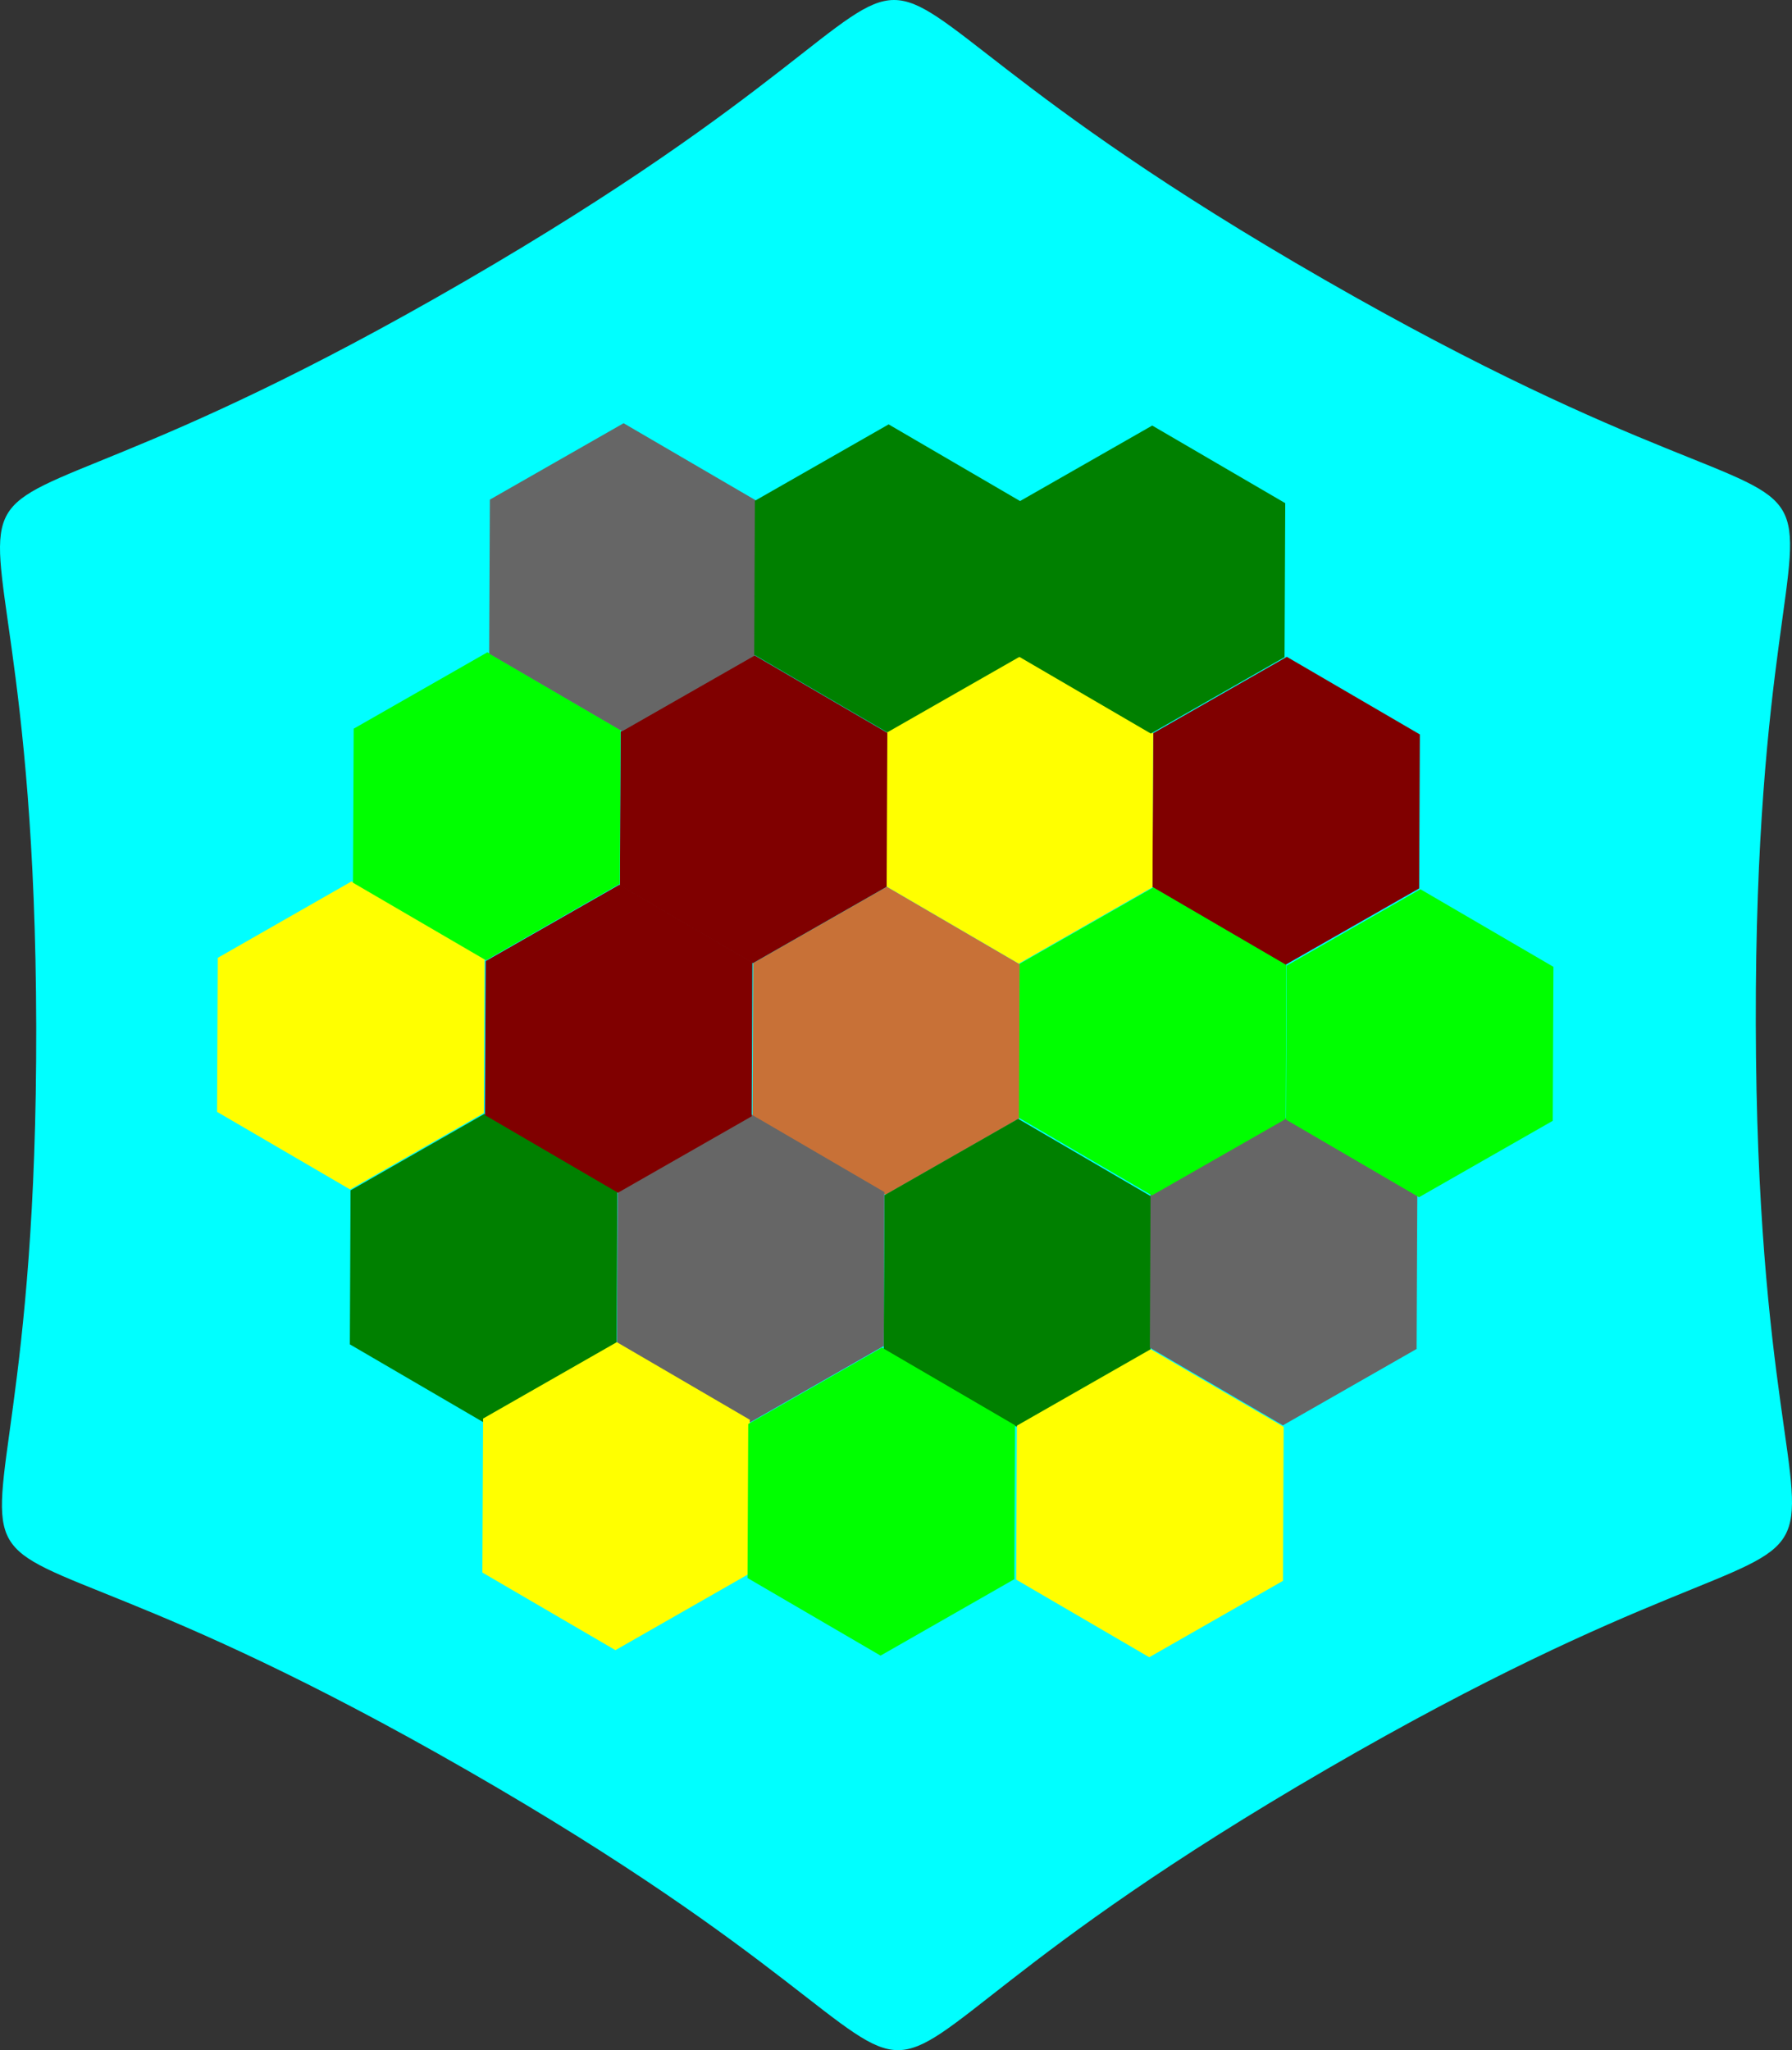 <?xml version="1.0" encoding="UTF-8" standalone="no"?>
<!-- Created with Inkscape (http://www.inkscape.org/) -->

<svg
   width="193.661mm"
   height="221.565mm"
   viewBox="0 0 193.661 221.565"
   version="1.1"
   id="svg1"
   inkscape:version="1.3 (0e150ed6c4, 2023-07-21)"
   sodipodi:docname="catan_board_icon.svg"
   inkscape:export-filename="catan_board_icon.png"
   inkscape:export-xdpi="96"
   inkscape:export-ydpi="96"
   xmlns:inkscape="http://www.inkscape.org/namespaces/inkscape"
   xmlns:sodipodi="http://sodipodi.sourceforge.net/DTD/sodipodi-0.dtd"
   xmlns="http://www.w3.org/2000/svg"
   xmlns:svg="http://www.w3.org/2000/svg">
  <rect x="0" y="0" width="193.661" height="221.565" fill="#333333" stroke="none"/>
  <sodipodi:namedview
     id="namedview1"
     pagecolor="#505050"
     bordercolor="#ffffff"
     borderopacity="1"
     inkscape:showpageshadow="0"
     inkscape:pageopacity="0"
     inkscape:pagecheckerboard="1"
     inkscape:deskcolor="#505050"
     inkscape:document-units="mm"
     inkscape:zoom="0.87842585"
     inkscape:cx="229.3876"
     inkscape:cy="663.68721"
     inkscape:window-width="1920"
     inkscape:window-height="1058"
     inkscape:window-x="1920"
     inkscape:window-y="22"
     inkscape:window-maximized="1"
     inkscape:current-layer="layer1" />
  <defs
     id="defs1" />
  <g
     inkscape:label="Layer 1"
     inkscape:groupmode="layer"
     id="layer1"
     transform="translate(-9.117,-39.163)">
    <path
       sodipodi:type="star"
       style="fill:#00ffff;stroke-width:0.265"
       id="path29"
       inkscape:flatsided="true"
       sodipodi:sides="6"
       sodipodi:cx="-51.722843"
       sodipodi:cy="124.22602"
       sodipodi:r1="92.917076"
       sodipodi:r2="73.75882"
       sodipodi:arg1="1.0451741"
       sodipodi:arg2="1.5687729"
       inkscape:rounded="0.87"
       inkscape:randomized="9.2287289e-16"
       d="m -5.102,204.6 c -69.926,40.56 -22.828,40.465 -92.917,0.188 -70.089,-40.277 -46.458,0.463 -46.621,-80.374 C -144.803,43.576 -168.27,84.412 -98.344,43.852 -28.418,3.291 -75.517,3.386 -5.427,43.664 64.662,83.941 41.03,43.2 41.194,124.038 41.358,204.876 64.824,164.04 -5.102,204.6 Z"
       inkscape:transform-center-x="0.93694"
       inkscape:transform-center-y="-7.8101505"
       transform="translate(157.671,25.72)"
       inkscape:export-filename="catan_board_icon.png"
       inkscape:export-xdpi="78.694069"
       inkscape:export-ydpi="78.694069" />
    <path
       sodipodi:type="star"
       style="fill:#c87137;stroke-width:0.265"
       id="path30"
       inkscape:flatsided="true"
       sodipodi:sides="6"
       sodipodi:cx="86.16848"
       sodipodi:cy="115.28148"
       sodipodi:r1="24.584143"
       sodipodi:r2="98.017982"
       sodipodi:arg1="-2.6134758"
       sodipodi:arg2="-2.089877"
       inkscape:rounded="0"
       inkscape:randomized="9.2287289e-16"
       d="m 64.934,102.893 21.346,-12.196 21.235,12.388 -0.111,24.584 -21.346,12.196 -21.235,-12.388 z"
       inkscape:transform-center-y="-1.4809567e-06"
       transform="matrix(0.677,0,0,0.677,46.554,73.598)" />
    <path
       sodipodi:type="star"
       style="fill:#ffff00;stroke-width:0.265"
       id="path30-7"
       inkscape:flatsided="true"
       sodipodi:sides="6"
       sodipodi:cx="86.16848"
       sodipodi:cy="115.28148"
       sodipodi:r1="24.584143"
       sodipodi:r2="98.017982"
       sodipodi:arg1="-2.6134758"
       sodipodi:arg2="-2.089877"
       inkscape:rounded="0"
       inkscape:randomized="9.2287289e-16"
       d="m 64.934,102.893 21.346,-12.196 21.235,12.388 -0.111,24.584 -21.346,12.196 -21.235,-12.388 z"
       inkscape:transform-center-y="-1.4809567e-06"
       transform="matrix(0.677,0,0,0.677,-11.312,73.021)" />
    <path
       sodipodi:type="star"
       style="fill:#008000;stroke-width:0.265"
       id="path30-61"
       inkscape:flatsided="true"
       sodipodi:sides="6"
       sodipodi:cx="86.16848"
       sodipodi:cy="115.28148"
       sodipodi:r1="24.584143"
       sodipodi:r2="98.017982"
       sodipodi:arg1="-2.6134758"
       sodipodi:arg2="-2.089877"
       inkscape:rounded="0"
       inkscape:randomized="9.2287289e-16"
       d="m 64.934,102.893 21.346,-12.196 21.235,12.388 -0.111,24.584 -21.346,12.196 -21.235,-12.388 z"
       inkscape:transform-center-y="-1.4809567e-06"
       transform="matrix(0.677,0,0,0.677,60.737,98.676)" />
    <path
       sodipodi:type="star"
       style="fill:#666666;stroke-width:0.265"
       id="path30-75"
       inkscape:flatsided="true"
       sodipodi:sides="6"
       sodipodi:cx="86.16848"
       sodipodi:cy="115.28148"
       sodipodi:r1="24.584143"
       sodipodi:r2="98.017982"
       sodipodi:arg1="-2.6134758"
       sodipodi:arg2="-2.089877"
       inkscape:rounded="0"
       inkscape:randomized="9.2287289e-16"
       d="m 64.934,102.893 21.346,-12.196 21.235,12.388 -0.111,24.584 -21.346,12.196 -21.235,-12.388 z"
       inkscape:transform-center-y="-1.4809567e-06"
       transform="matrix(0.677,0,0,0.677,31.904,98.202)" />
    <path
       sodipodi:type="star"
       style="fill:#008000;stroke-width:0.265"
       id="path30-8"
       inkscape:flatsided="true"
       sodipodi:sides="6"
       sodipodi:cx="86.16848"
       sodipodi:cy="115.28148"
       sodipodi:r1="24.584143"
       sodipodi:r2="98.017982"
       sodipodi:arg1="-2.6134758"
       sodipodi:arg2="-2.089877"
       inkscape:rounded="0"
       inkscape:randomized="9.2287289e-16"
       d="m 64.934,102.893 21.346,-12.196 21.235,12.388 -0.111,24.584 -21.346,12.196 -21.235,-12.388 z"
       inkscape:transform-center-y="-1.4809567e-06"
       transform="matrix(0.677,0,0,0.677,3.04,98.148)" />
    <path
       sodipodi:type="star"
       style="fill:#800000;stroke-width:0.265"
       id="path30-612"
       inkscape:flatsided="true"
       sodipodi:sides="6"
       sodipodi:cx="86.16848"
       sodipodi:cy="115.28148"
       sodipodi:r1="24.584143"
       sodipodi:r2="98.017982"
       sodipodi:arg1="-2.6134758"
       sodipodi:arg2="-2.089877"
       inkscape:rounded="0"
       inkscape:randomized="9.2287289e-16"
       d="m 64.934,102.893 21.346,-12.196 21.235,12.388 -0.111,24.584 -21.346,12.196 -21.235,-12.388 z"
       inkscape:transform-center-y="-1.4809567e-06"
       transform="matrix(0.677,0,0,0.677,89.772,48.746)" />
    <path
       sodipodi:type="star"
       style="fill:#ffff00;stroke-width:0.265"
       id="path30-9"
       inkscape:flatsided="true"
       sodipodi:sides="6"
       sodipodi:cx="86.16848"
       sodipodi:cy="115.28148"
       sodipodi:r1="24.584143"
       sodipodi:r2="98.017982"
       sodipodi:arg1="-2.6134758"
       sodipodi:arg2="-2.089877"
       inkscape:rounded="0"
       inkscape:randomized="9.2287289e-16"
       d="m 64.934,102.893 21.346,-12.196 21.235,12.388 -0.111,24.584 -21.346,12.196 -21.235,-12.388 z"
       inkscape:transform-center-y="-1.4809567e-06"
       transform="matrix(0.677,0,0,0.677,60.955,48.616)" />
    <path
       sodipodi:type="star"
       style="fill:#800000;stroke-width:0.265"
       id="path30-4"
       inkscape:flatsided="true"
       sodipodi:sides="6"
       sodipodi:cx="86.16848"
       sodipodi:cy="115.28148"
       sodipodi:r1="24.584143"
       sodipodi:r2="98.017982"
       sodipodi:arg1="-2.6134758"
       sodipodi:arg2="-2.089877"
       inkscape:rounded="0"
       inkscape:randomized="9.2287289e-16"
       d="m 64.934,102.893 21.346,-12.196 21.235,12.388 -0.111,24.584 -21.346,12.196 -21.235,-12.388 z"
       inkscape:transform-center-y="-1.4809567e-06"
       transform="matrix(0.677,0,0,0.677,32.225,48.569)" />
    <path
       sodipodi:type="star"
       style="fill:#00ff00;stroke-width:0.265"
       id="path30-610"
       inkscape:flatsided="true"
       sodipodi:sides="6"
       sodipodi:cx="86.16848"
       sodipodi:cy="115.28148"
       sodipodi:r1="24.584143"
       sodipodi:r2="98.017982"
       sodipodi:arg1="-2.6134758"
       sodipodi:arg2="-2.089877"
       inkscape:rounded="0"
       inkscape:randomized="9.2287289e-16"
       d="m 64.934,102.893 21.346,-12.196 21.235,12.388 -0.111,24.584 -21.346,12.196 -21.235,-12.388 z"
       inkscape:transform-center-y="-1.4809567e-06"
       transform="matrix(0.677,0,0,0.677,3.378,48.257)" />
    <path
       sodipodi:type="star"
       style="fill:#666666;stroke-width:0.265"
       id="path30-0"
       inkscape:flatsided="true"
       sodipodi:sides="6"
       sodipodi:cx="86.16848"
       sodipodi:cy="115.28148"
       sodipodi:r1="24.584143"
       sodipodi:r2="98.017982"
       sodipodi:arg1="-2.6134758"
       sodipodi:arg2="-2.089877"
       inkscape:rounded="0"
       inkscape:randomized="9.2287289e-16"
       d="m 64.934,102.893 21.346,-12.196 21.235,12.388 -0.111,24.584 -21.346,12.196 -21.235,-12.388 z"
       inkscape:transform-center-y="-1.4809567e-06"
       transform="matrix(0.677,0,0,0.677,18.096,23.5)" />
    <path
       sodipodi:type="star"
       style="fill:#008000;stroke-width:0.265"
       id="path30-54"
       inkscape:flatsided="true"
       sodipodi:sides="6"
       sodipodi:cx="86.16848"
       sodipodi:cy="115.28148"
       sodipodi:r1="24.584143"
       sodipodi:r2="98.017982"
       sodipodi:arg1="-2.6134758"
       sodipodi:arg2="-2.089877"
       inkscape:rounded="0"
       inkscape:randomized="9.2287289e-16"
       d="m 64.934,102.893 21.346,-12.196 21.235,12.388 -0.111,24.584 -21.346,12.196 -21.235,-12.388 z"
       inkscape:transform-center-y="-1.4809567e-06"
       transform="matrix(0.677,0,0,0.677,46.739,23.625)" />
    <path
       sodipodi:type="star"
       style="fill:#008000;stroke-width:0.265"
       id="path30-69"
       inkscape:flatsided="true"
       sodipodi:sides="6"
       sodipodi:cx="86.16848"
       sodipodi:cy="115.28148"
       sodipodi:r1="24.584143"
       sodipodi:r2="98.017982"
       sodipodi:arg1="-2.6134758"
       sodipodi:arg2="-2.089877"
       inkscape:rounded="0"
       inkscape:randomized="9.2287289e-16"
       d="m 64.934,102.893 21.346,-12.196 21.235,12.388 -0.111,24.584 -21.346,12.196 -21.235,-12.388 z"
       inkscape:transform-center-y="-1.4809567e-06"
       transform="matrix(0.677,0,0,0.677,75.225,23.752)" />
    <path
       sodipodi:type="star"
       style="fill:#ffff00;stroke-width:0.265"
       id="path30-52"
       inkscape:flatsided="true"
       sodipodi:sides="6"
       sodipodi:cx="86.16848"
       sodipodi:cy="115.28148"
       sodipodi:r1="24.584143"
       sodipodi:r2="98.017982"
       sodipodi:arg1="-2.6134758"
       sodipodi:arg2="-2.089877"
       inkscape:rounded="0"
       inkscape:randomized="9.2287289e-16"
       d="m 64.934,102.893 21.346,-12.196 21.235,12.388 -0.111,24.584 -21.346,12.196 -21.235,-12.388 z"
       inkscape:transform-center-y="-1.4809567e-06"
       transform="matrix(0.677,0,0,0.677,17.364,122.811)" />
    <path
       sodipodi:type="star"
       style="fill:#00ff00;stroke-width:0.265"
       id="path30-44"
       inkscape:flatsided="true"
       sodipodi:sides="6"
       sodipodi:cx="86.16848"
       sodipodi:cy="115.28148"
       sodipodi:r1="24.584143"
       sodipodi:r2="98.017982"
       sodipodi:arg1="-2.6134758"
       sodipodi:arg2="-2.089877"
       inkscape:rounded="0"
       inkscape:randomized="9.2287289e-16"
       d="m 64.934,102.893 21.346,-12.196 21.235,12.388 -0.111,24.584 -21.346,12.196 -21.235,-12.388 z"
       inkscape:transform-center-y="-1.4809567e-06"
       transform="matrix(0.677,0,0,0.677,46.017,123.401)" />
    <path
       sodipodi:type="star"
       style="fill:#ffff00;stroke-width:0.265"
       id="path30-86"
       inkscape:flatsided="true"
       sodipodi:sides="6"
       sodipodi:cx="86.16848"
       sodipodi:cy="115.28148"
       sodipodi:r1="24.584143"
       sodipodi:r2="98.017982"
       sodipodi:arg1="-2.6134758"
       sodipodi:arg2="-2.089877"
       inkscape:rounded="0"
       inkscape:randomized="9.2287289e-16"
       d="m 64.934,102.893 21.346,-12.196 21.235,12.388 -0.111,24.584 -21.346,12.196 -21.235,-12.388 z"
       inkscape:transform-center-y="-1.4809567e-06"
       transform="matrix(0.677,0,0,0.677,75.054,123.577)" />
    <path
       sodipodi:type="star"
       style="fill:#666666;stroke-width:0.265"
       id="path30-2"
       inkscape:flatsided="true"
       sodipodi:sides="6"
       sodipodi:cx="86.16848"
       sodipodi:cy="115.28148"
       sodipodi:r1="24.584143"
       sodipodi:r2="98.017982"
       sodipodi:arg1="-2.6134758"
       sodipodi:arg2="-2.089877"
       inkscape:rounded="0"
       inkscape:randomized="9.2287289e-16"
       d="m 64.934,102.893 21.346,-12.196 21.235,12.388 -0.111,24.584 -21.346,12.196 -21.235,-12.388 z"
       inkscape:transform-center-y="-1.4809567e-06"
       transform="matrix(0.677,0,0,0.677,89.496,98.515)" />
    <path
       sodipodi:type="star"
       style="fill:#800000;stroke-width:0.265"
       id="path30-6"
       inkscape:flatsided="true"
       sodipodi:sides="6"
       sodipodi:cx="86.16848"
       sodipodi:cy="115.28148"
       sodipodi:r1="24.584143"
       sodipodi:r2="98.017982"
       sodipodi:arg1="-2.6134758"
       sodipodi:arg2="-2.089877"
       inkscape:rounded="0"
       inkscape:randomized="9.2287289e-16"
       d="m 64.934,102.893 21.346,-12.196 21.235,12.388 -0.111,24.584 -21.346,12.196 -21.235,-12.388 z"
       inkscape:transform-center-y="-1.4809567e-06"
       transform="matrix(0.677,0,0,0.677,17.638,73.375)" />
    <path
       sodipodi:type="star"
       style="fill:#00ff00;stroke-width:0.265"
       id="path30-5"
       inkscape:flatsided="true"
       sodipodi:sides="6"
       sodipodi:cx="86.16848"
       sodipodi:cy="115.28148"
       sodipodi:r1="24.584143"
       sodipodi:r2="98.017982"
       sodipodi:arg1="-2.6134758"
       sodipodi:arg2="-2.089877"
       inkscape:rounded="0"
       inkscape:randomized="9.2287289e-16"
       d="m 64.934,102.893 21.346,-12.196 21.235,12.388 -0.111,24.584 -21.346,12.196 -21.235,-12.388 z"
       inkscape:transform-center-y="-1.4809567e-06"
       transform="matrix(0.677,0,0,0.677,75.343,73.666)" />
    <path
       sodipodi:type="star"
       style="fill:#00ff00;stroke-width:0.265"
       id="path30-5-2"
       inkscape:flatsided="true"
       sodipodi:sides="6"
       sodipodi:cx="86.16848"
       sodipodi:cy="115.28148"
       sodipodi:r1="24.584143"
       sodipodi:r2="98.017982"
       sodipodi:arg1="-2.6134758"
       sodipodi:arg2="-2.089877"
       inkscape:rounded="0"
       inkscape:randomized="9.2287289e-16"
       d="m 64.934,102.893 21.346,-12.196 21.235,12.388 -0.111,24.584 -21.346,12.196 -21.235,-12.388 z"
       inkscape:transform-center-y="-1.4809567e-06"
       transform="matrix(0.677,0,0,0.677,104.207,73.862)" />
  </g>
</svg>
